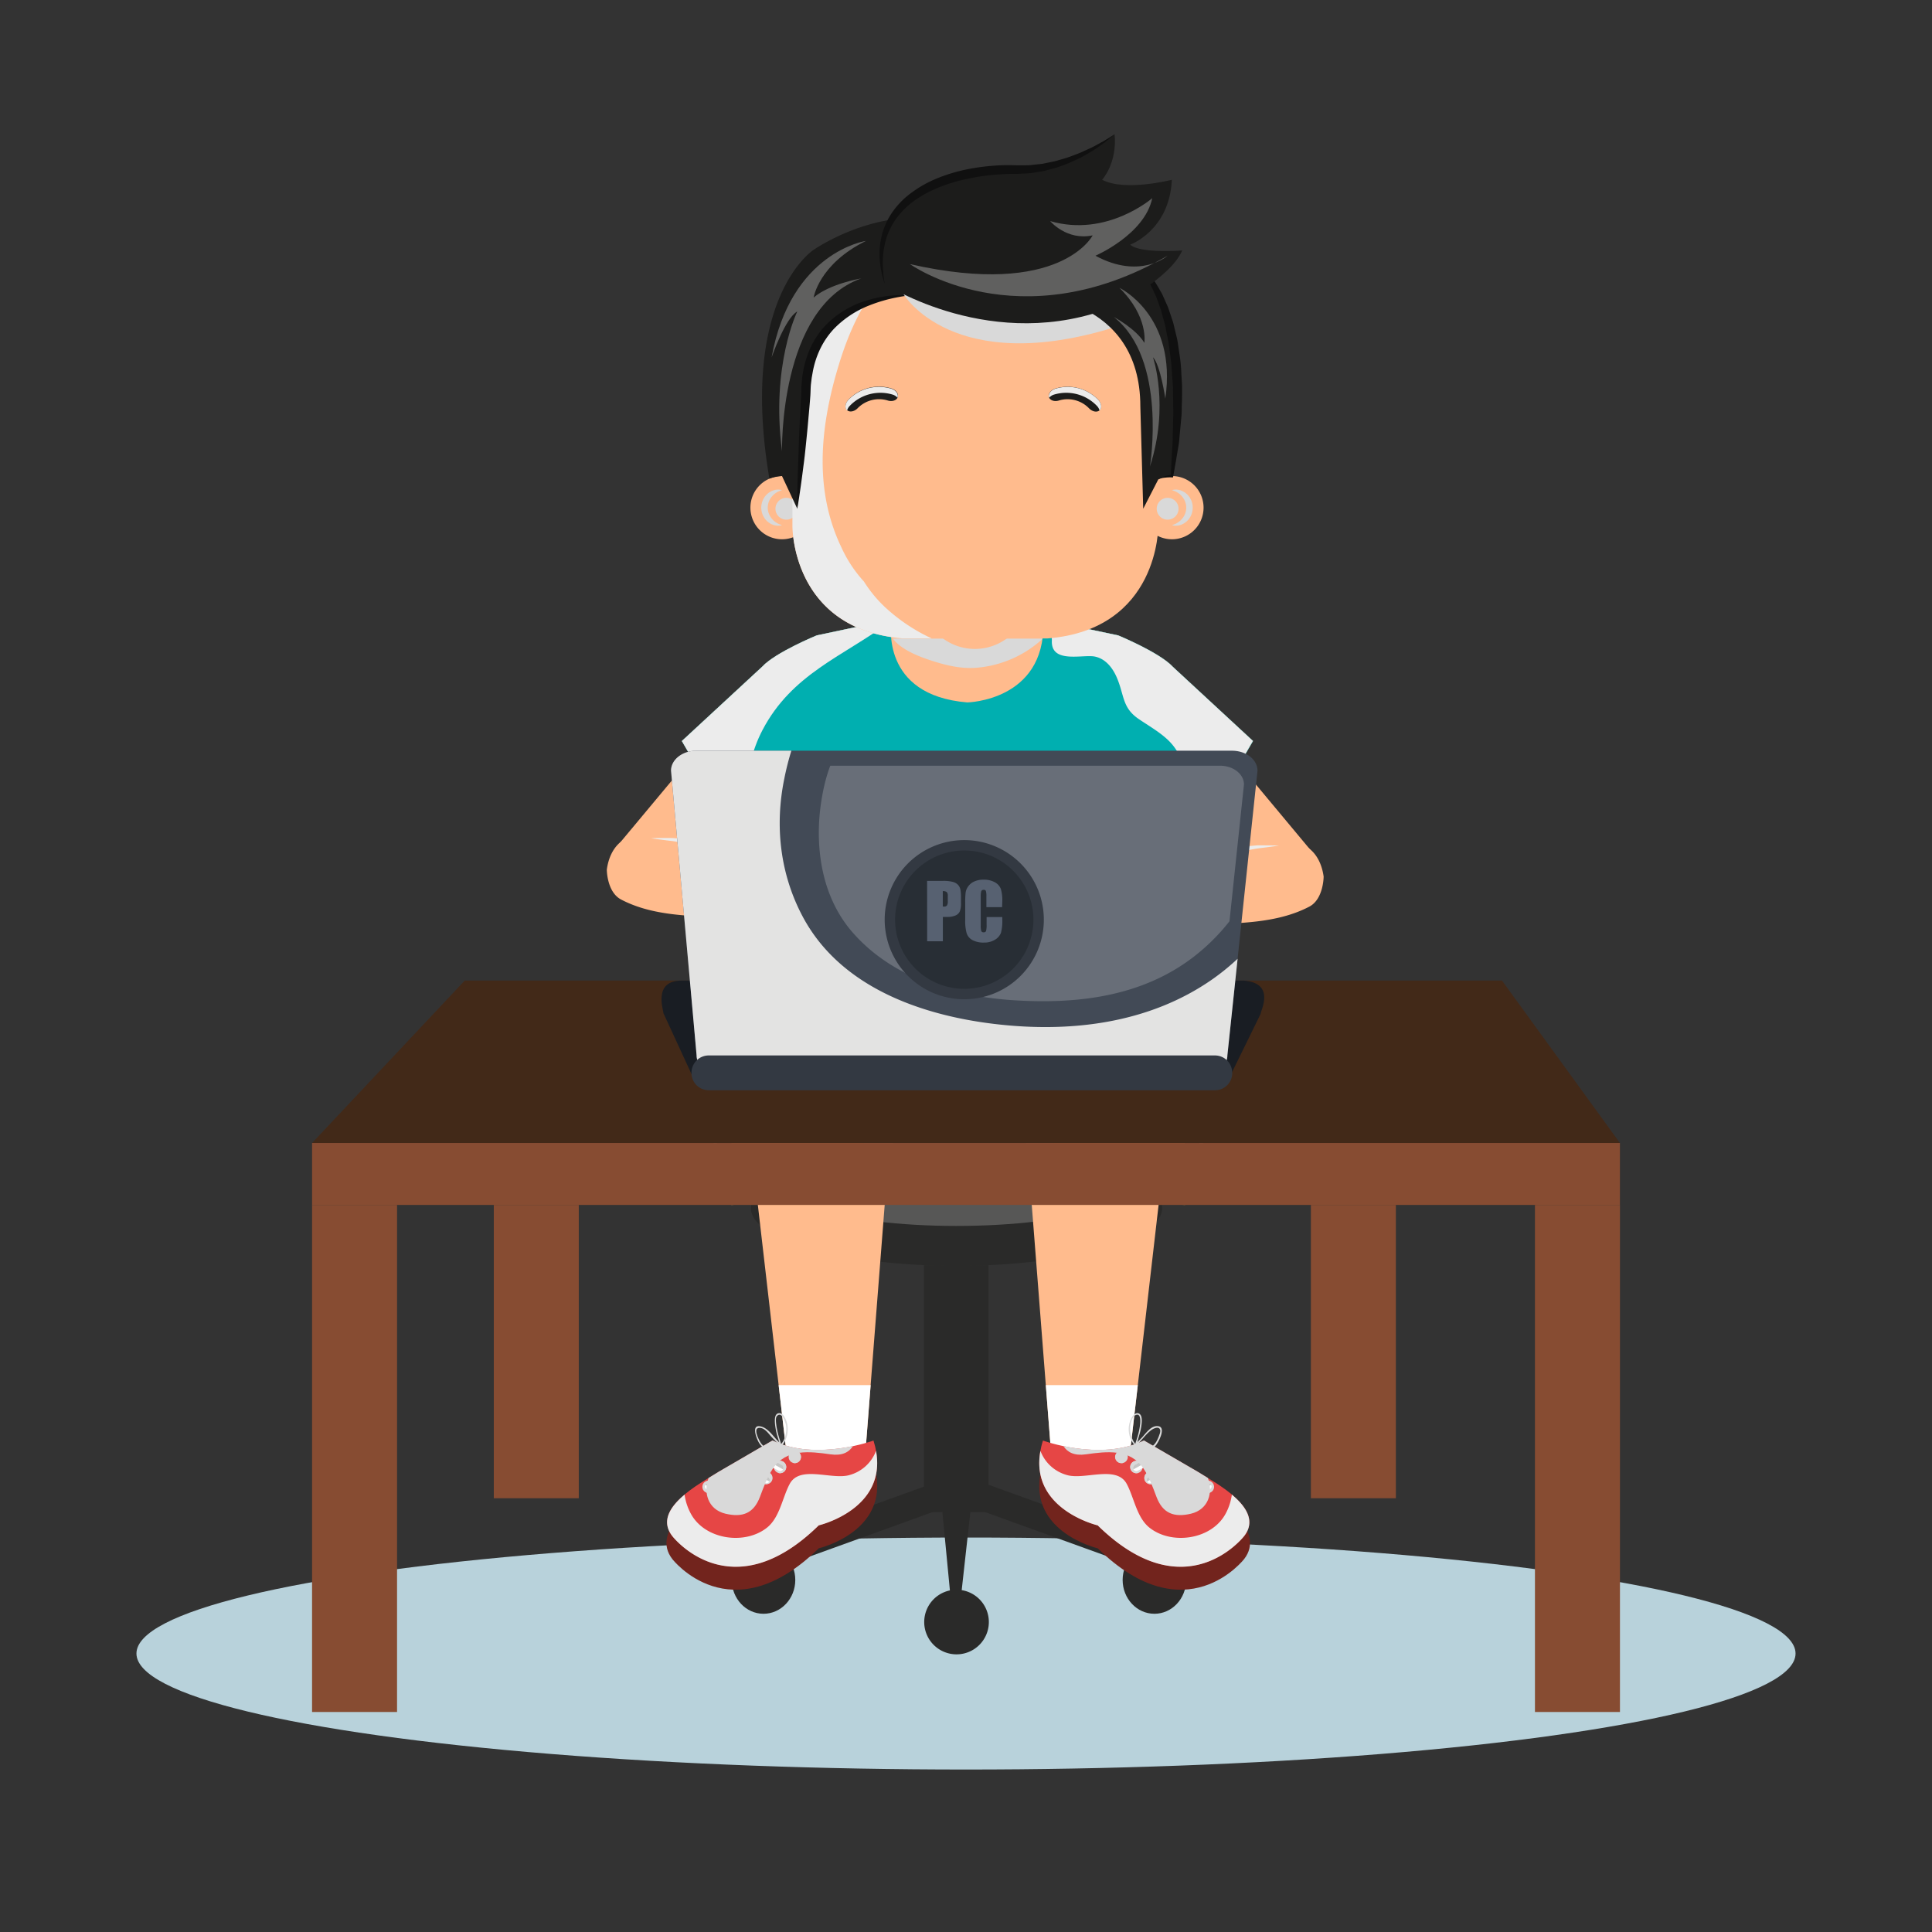 <svg xmlns="http://www.w3.org/2000/svg" width="800" height="800" viewBox="0 0 800 800"><rect x="0" y="0" width="800" height="800" fill="#333333" stroke="none"/><defs><style>.cls-1{isolation:isolate;}.cls-2{fill:#b8d2db;}.cls-3{fill:#2a2a29;}.cls-4{fill:#575756;}.cls-5{fill:#ffbb8d;}.cls-10,.cls-6{fill:#d9d9d9;}.cls-20,.cls-26,.cls-6,.cls-8,.cls-9{mix-blend-mode:multiply;}.cls-7{fill:#00afb0;}.cls-14,.cls-8{fill:#ececec;}.cls-11{fill:#1c1c1b;}.cls-12{fill:#101010;}.cls-13,.cls-17,.cls-25{fill:#fff;}.cls-13{opacity:0.3;}.cls-13,.cls-25{mix-blend-mode:soft-light;}.cls-15{fill:#f8af41;}.cls-16{fill:#0c283e;}.cls-18{fill:#72241d;}.cls-19{fill:#e64645;}.cls-20{fill:#c6c6c5;}.cls-21{fill:#174365;}.cls-22{fill:#422918;}.cls-23{fill:#191d23;}.cls-24{fill:#424a56;}.cls-25{opacity:0.2;}.cls-26{fill:#e3e3e2;}.cls-27{fill:#333942;}.cls-28{fill:#282e35;}.cls-29{fill:#576171;}.cls-30{fill:#874c32;}</style></defs><title>Track 1</title><g class="cls-1"><g id="Layer_1" data-name="Layer 1"><ellipse class="cls-2" cx="400" cy="684.69" rx="343.5" ry="48.03"/><rect class="cls-3" x="311.88" y="627.34" width="78.4" height="11.13" transform="translate(-194.28 157.08) rotate(-19.88)"/><path class="cls-3" d="M329.31,654.23c0,7.71-5.89,14-13.15,14s-13.15-6.25-13.15-14,5.88-14,13.15-14S329.31,646.52,329.31,654.23Z"/><rect class="cls-3" x="437.52" y="593.7" width="11.13" height="78.4" transform="translate(-302.77 834.39) rotate(-70.12)"/><path class="cls-3" d="M464.86,654.23c0,7.71,5.89,14,13.15,14s13.15-6.25,13.15-14-5.89-14-13.15-14S464.86,646.52,464.86,654.23Z"/><rect class="cls-3" x="382.59" y="523.87" width="26.74" height="102.24"/><polygon class="cls-3" points="397.84 661.87 393.65 661.87 389.33 616.8 402.84 616.8 397.84 661.87"/><path class="cls-3" d="M409.46,671.63a13.38,13.38,0,1,1-13.37-13.36A13.38,13.38,0,0,1,409.46,671.63Z"/><path class="cls-3" d="M481.23,500.26c0,13.2-38.12,23.9-85.14,23.9s-85.15-10.7-85.15-23.9,38.12-23.9,85.15-23.9S481.23,487.06,481.23,500.26Z"/><path class="cls-4" d="M481.23,483.74c0,13.2-38.12,23.9-85.14,23.9s-85.15-10.7-85.15-23.9,38.12-23.9,85.15-23.9S481.23,470.54,481.23,483.74Z"/><path class="cls-5" d="M511.49,314.59l31.08,37.28s8.31,30.4-19,24.23l-32.71-23.76Z"/><path class="cls-5" d="M287.84,311.64l-31.09,37.28s-8.3,30.4,19,24.23L308.5,349.4Z"/><path class="cls-5" d="M432.05,258h6.84L463,263.1s17.09,7,22.58,12.95l33.28,30.79L490,356.58l-27-8.29s5.07,46.18,0,77H338.2c-5.07-30.79,0-77,0-77l-27,8.29-28.86-49.74,33.28-30.79c5.48-5.92,22.58-12.95,22.58-12.95L362.26,258h69.79Z"/><path class="cls-6" d="M386,273.65c6.36,2.05,12.72,3.5,19.46,2.75a46,46,0,0,0,26.4-12H369.67C373.27,269.19,380.91,272,386,273.65Z"/><path class="cls-7" d="M432.05,258h6.84L463,263.1s17.09,7,22.58,12.95l33.28,30.79L490,356.58l-27-8.29s5.07,46.18,0,77H338.2c-5.07-30.79,0-77,0-77l-27,8.29-28.86-49.74,33.28-30.79c5.48-5.92,22.58-12.95,22.58-12.95L362.26,258h6.84s-4.78,29.91,31.47,32.86C400.57,290.85,432.58,290.26,432.05,258Z"/><path class="cls-8" d="M395.28,417.7c-34.58-4.52-61.56-24.55-66-58.89-1.3,15.09-3,44.66,1,66.45H467.06a146.39,146.39,0,0,0,1.87-15.43C446.39,420.24,416.05,420.41,395.28,417.7Z"/><path class="cls-8" d="M435.55,265.36c-.36,9.59,12.9,5.51,17.8,6.51,4.44.91,7.41,4.63,9.23,9,3,7.23,2.13,12.12,8.77,16.74,4,2.76,8.3,5.14,11.94,8.48,9,8.22,9.25,21.5,9.6,33.46a104.16,104.16,0,0,1-.27,12.4l26.19-45.15-33.28-30.79C480,270.13,463,263.1,463,263.1L438.89,258h-6.84c0,.46,0,.89,0,1.34C434.09,260.15,435.67,262.15,435.55,265.36Z"/><path class="cls-8" d="M315.75,302.27c12.1-23.09,33.09-30.41,52.05-44.28h-5.54L338.2,263.1s-17.1,7-22.58,12.95l-33.28,30.79,28.86,49.74,3.21-1C307.91,338.49,306.94,319.07,315.75,302.27Z"/><path class="cls-5" d="M479.62,217.75V181.29c5.66-70.9-62.36-80.38-75.75-79.73-13.38-.65-84.36,8.83-75.74,79.73v36.46s-.52,42.86,45.8,46.61h59.89C480.14,260.61,479.62,217.75,479.62,217.75Z"/><path class="cls-5" d="M498.37,210.21a13.09,13.09,0,1,1-13.08-13.09A13.08,13.08,0,0,1,498.37,210.21Z"/><g class="cls-9"><path class="cls-10" d="M486.23,217.12a8.25,8.25,0,0,0,1-.46,12,12,0,0,0,1.12-.74,8.43,8.43,0,0,0,1.09-1.07,6.87,6.87,0,0,0,.93-1.35,7.72,7.72,0,0,0,.61-1.58,7.05,7.05,0,0,0,.15-.81,8.64,8.64,0,0,0,.07-.9,7.14,7.14,0,0,0-.83-3.3,7.29,7.29,0,0,0-.92-1.35,8.49,8.49,0,0,0-1.1-1.07,12,12,0,0,0-1.12-.74c-.37-.18-.7-.35-1-.46a7.07,7.07,0,0,0-.7-.25l-.25-.09.26-.06a3.22,3.22,0,0,1,.74-.13,5.49,5.49,0,0,1,1.22,0,6.36,6.36,0,0,1,1.56.37,6.82,6.82,0,0,1,1.72.91,7.28,7.28,0,0,1,1.58,1.56,8,8,0,0,1,1.12,2.13,7.75,7.75,0,0,1,.3,3.7,8.8,8.8,0,0,1-.3,1.25,7.72,7.72,0,0,1-1.12,2.13,7.28,7.28,0,0,1-1.58,1.56,7,7,0,0,1-1.71.92,6.37,6.37,0,0,1-1.57.36,5.47,5.47,0,0,1-1.21,0,5.08,5.08,0,0,1-.75-.13l-.26-.07.25-.09A7.06,7.06,0,0,0,486.23,217.12Z"/><path class="cls-10" d="M483.48,206.14a4.52,4.52,0,1,1-4.51,4.52A4.53,4.53,0,0,1,483.48,206.14Z"/></g><path class="cls-5" d="M310.73,210.21a13.09,13.09,0,1,0,13.08-13.09A13.08,13.08,0,0,0,310.73,210.21Z"/><g class="cls-9"><path class="cls-10" d="M322.88,217.12a8.25,8.25,0,0,1-1-.46,12,12,0,0,1-1.13-.74,8.43,8.43,0,0,1-1.09-1.07,6.83,6.83,0,0,1-.92-1.35,7.75,7.75,0,0,1-.62-1.58c-.06-.28-.12-.57-.15-.81a8.68,8.68,0,0,1-.06-.9,7,7,0,0,1,.82-3.3,7.33,7.33,0,0,1,.93-1.35,8.43,8.43,0,0,1,1.09-1.07,12,12,0,0,1,1.13-.74c.37-.18.69-.35,1-.46a6.23,6.23,0,0,1,.69-.25l.25-.09-.25-.06a3.33,3.33,0,0,0-.74-.13,5.59,5.59,0,0,0-1.23,0,6.36,6.36,0,0,0-1.56.37,6.77,6.77,0,0,0-1.71.91,7.07,7.07,0,0,0-1.58,1.56,7.72,7.72,0,0,0-1.12,2.13,8.26,8.26,0,0,0-.41,2.48,8.64,8.64,0,0,0,.11,1.22,6.72,6.72,0,0,0,.3,1.25,7.7,7.7,0,0,0,1.11,2.13,7.51,7.51,0,0,0,1.58,1.56,6.87,6.87,0,0,0,1.72.92,6.3,6.3,0,0,0,1.56.36,5.47,5.47,0,0,0,1.21,0,5.26,5.26,0,0,0,.76-.13l.25-.07-.25-.09A7.06,7.06,0,0,1,322.88,217.12Z"/><path class="cls-10" d="M325.62,206.14a4.52,4.52,0,1,0,4.52,4.52A4.53,4.53,0,0,0,325.62,206.14Z"/></g><path class="cls-5" d="M382.81,254.27a22.3,22.3,0,0,0,41.74,0Z"/><path class="cls-8" d="M366.41,251.35a54,54,0,0,1-8.67-10.55,54.14,54.14,0,0,1-9.42-14.32c-11.14-23.34-8.76-48.75-1.71-73,3.44-11.81,7.87-23,15.07-33.06a49.71,49.71,0,0,1,6.26-11.06c-22.19,9.58-44.9,30-39.81,71.93v36.46s-.52,42.86,45.8,46.61H385.8A74.08,74.08,0,0,1,366.41,251.35Z"/><path class="cls-8" d="M380.56,110.52a3.39,3.39,0,0,1,1.73.2c11.42-3.34,23.33-4.85,34.75-3.18-2.16-2-4.42-3.93-6.78-5.74a48.66,48.66,0,0,0-6.39-.24,80.17,80.17,0,0,0-20.24,2.58c-2.16,2.25-4.31,4.53-6.4,6.85a3.09,3.09,0,0,1,.43.14A26.21,26.21,0,0,1,380.56,110.52Z"/><path class="cls-11" d="M323.81,197.12l6.33,13.54s3.53-42.29,3.53-47.22c0-42,43.3-41.11,43.3-41.11l15.75-30.27c-28.52-7.7-55.81,11.39-55.81,11.39s-31,19.77-18.32,94.76A18.06,18.06,0,0,1,323.81,197.12Z"/><path class="cls-12" d="M330.14,210.66s-.08-7.2.33-17.94c.21-5.39.36-11.61.71-18.28.18-3.33.31-6.77.54-10.27.13-1.9.06-3.53.22-5.42l.27-2.82.46-2.76a41.35,41.35,0,0,1,3.61-10.58,33.78,33.78,0,0,1,6.44-8.75A39.46,39.46,0,0,1,359,124.39a51.23,51.23,0,0,1,13-2.17,35.14,35.14,0,0,1,5,.11,45.75,45.75,0,0,0-4.87.67,63.51,63.51,0,0,0-12.3,3.52,41.26,41.26,0,0,0-14.6,9.73,33.3,33.3,0,0,0-5.52,8.05,37.56,37.56,0,0,0-3.15,9.62l-.45,2.53L335.8,159c-.18,1.67-.14,3.6-.28,5.22-.25,3.54-.6,7-.89,10.38s-.63,6.62-.94,9.7-.63,6-1,8.64C331.37,203.57,330.14,210.66,330.14,210.66Z"/><path class="cls-11" d="M371.57,164.83c-.77,1.21-2.53,1.48-4,1a12.4,12.4,0,0,0-12.48,3.25c-1.08,1.09-2.75,1.71-4,1h0c-1.26-.66-1.33-3,.3-4.64a17.59,17.59,0,0,1,17.68-4.6c2.24.67,3.3,2.71,2.52,3.9Z"/><path class="cls-8" d="M351.93,168a17.58,17.58,0,0,1,17.68-4.61,4.34,4.34,0,0,1,2,1.28c.59-1.2-.46-3.09-2.6-3.73a17.59,17.59,0,0,0-17.68,4.6c-1.5,1.54-1.55,3.6-.56,4.44A4.29,4.29,0,0,1,351.93,168Z"/><path class="cls-11" d="M434.5,164.83c.78,1.21,2.53,1.48,4,1A12.39,12.39,0,0,1,451,169.13c1.09,1.09,2.75,1.71,4,1h0c1.27-.66,1.33-3-.29-4.64a17.61,17.61,0,0,0-17.69-4.6c-2.23.67-3.3,2.71-2.52,3.9Z"/><path class="cls-8" d="M454.14,168a17.57,17.57,0,0,0-17.68-4.61,4.26,4.26,0,0,0-2,1.28c-.59-1.2.46-3.09,2.59-3.73a17.61,17.61,0,0,1,17.69,4.6c1.49,1.54,1.54,3.6.56,4.44A4.31,4.31,0,0,0,454.14,168Z"/><path class="cls-6" d="M374.14,121.84s20.53,34.66,88.1,13.44l-11.76-9Z"/><path class="cls-11" d="M479.62,198.52l-6.24,12.14-1.19-42.35c0-45.5-45.64-46-45.64-46L410.8,92.06c28.52-7.7,55.8,13.83,55.8,13.83s29.42,13.43,18.69,91.23C485.29,197.12,481.75,197.12,479.62,198.52Z"/><path class="cls-12" d="M466.6,105.89a19.32,19.32,0,0,1,5.17,3.34,40.47,40.47,0,0,1,4.31,4.47,49.67,49.67,0,0,1,3.49,5.16l1.55,2.71c.45.93.85,1.89,1.28,2.83l1.26,2.85,1,2.94,1,3c.32,1,.5,2,.76,3,.45,2,1.05,4,1.33,6.05l.89,6.13a57.52,57.52,0,0,1,.52,6.15c.1,2,.31,4.1.31,6.15s0,4.11-.08,6.16,0,4.1-.24,6.14l-.56,6.11c-.21,2-.31,4.07-.7,6.08q-1,6.06-2.08,12.06l-.09.46-.41,0a17.35,17.35,0,0,0-2.87.11A10.32,10.32,0,0,0,481,198a7.82,7.82,0,0,0-1.37.51,8.15,8.15,0,0,1,1.28-.76,10.79,10.79,0,0,1,1.4-.57,16.3,16.3,0,0,1,3-.57l-.5.43q.24-6.11.64-12.14c.17-2,.12-4,.2-6.06l.14-6c.13-2,0-4,0-6s-.1-4-.1-6-.27-4-.39-6l-.22-3a27,27,0,0,0-.28-3l-.78-5.93c-.26-2-.76-3.91-1.11-5.87-.2-1-.34-2-.6-2.92l-.81-2.87-.78-2.88-1-2.79c-.35-.93-.66-1.88-1-2.8L477.4,120a56.49,56.49,0,0,0-2.81-5.26l-1.68-2.46c-.56-.83-1.26-1.54-1.87-2.34A22.35,22.35,0,0,0,466.6,105.89Z"/><path class="cls-11" d="M366.32,117.56s45,29.38,95.23,9.24c0,0,22.8-11.27,28-23.09,0,0-17.4,1.37-21.57-2.4,0,0,16.28-5.86,17.26-26.87,0,0-19.35,5-28.86,0,0,0,6.29-6.89,5.16-18.84C450,64.4,435.64,70.53,421.05,70.23,392.6,69.64,357.5,81.87,366.32,117.56Z"/><path class="cls-12" d="M461.58,55.6s-1.55,1.31-4.32,3.54c-1.47,1-3.21,2.33-5.35,3.61l-3.45,2c-1.22.7-2.59,1.26-4,1.94A41.45,41.45,0,0,1,440,68.51l-2.4.88-2.55.67-2.62.7c-.89.2-1.82.31-2.74.48l-2.82.45c-1,.1-1.93.11-2.91.17L421,72l-2.88,0c-1.89.07-3.83.17-5.78.32a88.09,88.09,0,0,0-11.69,1.71,67.62,67.62,0,0,0-11.26,3.32,50.78,50.78,0,0,0-10,5.21,33.92,33.92,0,0,0-7.63,7.08,29.61,29.61,0,0,0-4.46,8.19,34.65,34.65,0,0,0-1.63,7.87,42.91,42.91,0,0,0,0,6.3c.07.88.13,1.66.19,2.35s.17,1.26.24,1.73l.2,1.44s-.15-.49-.41-1.4a33.63,33.63,0,0,1-1-4,36.81,36.81,0,0,1-.69-6.45,31.75,31.75,0,0,1,1-8.47,29.41,29.41,0,0,1,4.26-9.28,34.16,34.16,0,0,1,8-8.15A49.1,49.1,0,0,1,388,73.86a71.31,71.31,0,0,1,11.86-3.63,90.36,90.36,0,0,1,12.24-1.66c2-.15,4-.19,6.06-.18l2.94.06,2.77,0c.92,0,1.83,0,2.73-.07l2.67-.3c.89-.1,1.76-.16,2.62-.3l2.53-.52,2.46-.51,2.35-.69a39.62,39.62,0,0,0,4.43-1.42c1.39-.54,2.76-1,4-1.55l3.54-1.61c2.2-1,4-2.13,5.62-2.94Z"/><path class="cls-13" d="M376.79,109.36s45,32.18,106.69-3.47c0,0-11.31,10.06-29.89,0,0,0,20.38-8.75,23.53-23.83,0,0-18.8,16.35-42.26,9.49,0,0,6.81,8.2,17.59,5.91C452.45,97.46,439.25,123.54,376.79,109.36Z"/><path class="cls-13" d="M358.58,99.76s-31.17,4.43-39.07,48.22c0,0,5.62-16.3,10.63-19,0,0-11,22.28-6.32,57.86,0,0-1.35-59.42,32.78-71.54,0,0-12.91,2.11-19.69,7.9C336.91,123.22,339.05,109.36,358.58,99.76Z"/><path class="cls-13" d="M463.53,119.18s24,11.4,19,45.9c0,0-2-13.92-5.11-17.15,0,0,6.91,20-1.25,45.24,0,0,7.34-44.5-15-61.93,0,0,9.08,4.75,12.69,10.72C473.85,142,475.68,131.13,463.53,119.18Z"/><path class="cls-5" d="M257.16,372.46c8.24,4.34,17.48,5.88,26.5,6.61a187.09,187.09,0,0,0,22.08.57c7.18-.26,14.33-1.58,21.51-1.57,1,0,15.51.62,15.46,1.46L344,359.87c-17.84,1.92-24.09-2.2-24.09-2.2-36.44-13.86-61.26-10.11-61.26-10.11s-6,2.59-7.37,12.46C251.24,360,251.26,369.36,257.16,372.46Z"/><g class="cls-9"><path class="cls-14" d="M319.87,357.67s-3.16-.69-7.83-2c-2.33-.67-5.06-1.39-8-2.27-2.94-.59-6.06-1.29-9.17-2l-4.64-1.1-4.56-.74c-3-.44-5.7-1.16-8.09-1.39-4.76-.55-8-1.09-8-1.09s3.21-.14,8-.09a36.88,36.88,0,0,1,3.89.28c1.38.13,2.83.26,4.33.46l4.63.57,4.73,1c3.16.75,6.32,1.5,9.26,2.28,2.87,1,5.51,2.06,7.79,2.91C316.89,356.34,319.87,357.67,319.87,357.67Z"/></g><path class="cls-15" d="M344,359.87s25.41,1,30.1,20.95c0,0,1.95,4.83-2.79,4,0,0-3.39-7.38-7-8.69,0,0,4.35,9,3.5,18.43,0,0-3.61,2.89-5.77-1.05,0,0,0-6.95-3-12.21,0,0,2.35,10.09-.26,12.72,0,0-3.8,1.31-4.51-2.36l-1.52-8.41-4.51,6s-4.28,2.36-4.07-2.7l2.41-5.19a15.19,15.19,0,0,1-7.6-2.63Z"/><path class="cls-5" d="M542.17,375.41c-8.25,4.33-17.49,5.87-26.51,6.61a189.14,189.14,0,0,1-22.08.56c-7.17-.25-14.33-1.58-21.5-1.56-1,0-15.51.61-15.46,1.45l-1.25-19.66c17.83,1.92,24.09-2.2,24.09-2.2,36.44-13.86,61.26-10.11,61.26-10.11s6,2.6,7.37,12.47C548.09,363,548.07,372.31,542.17,375.41Z"/><g class="cls-9"><path class="cls-14" d="M479.46,360.61s3-1.33,7.53-3.09c2.28-.84,4.92-1.9,7.78-2.91,2.94-.77,6.1-1.52,9.26-2.27l4.73-1,4.63-.57c1.51-.19,3-.32,4.34-.46s2.67-.3,3.89-.28c4.84,0,8,.09,8,.09s-3.2.54-8,1.09c-2.38.24-5.12,1-8.08,1.4l-4.56.74-4.64,1.1c-3.11.69-6.23,1.4-9.17,2-2.9.89-5.63,1.6-8,2.27C482.61,359.93,479.46,360.61,479.46,360.61Z"/></g><path class="cls-15" d="M455.37,362.81s-25.41,1-30.1,20.95c0,0-2,4.84,2.79,4.05,0,0,3.38-7.38,7-8.7,0,0-4.35,9-3.5,18.43,0,0,3.62,2.9,5.78-1.05,0,0,.05-6.94,3-12.2,0,0-2.35,10.09.26,12.71,0,0,3.8,1.32,4.51-2.36l1.52-8.41,4.51,6s4.28,2.36,4.06-2.7l-2.4-5.19a15.18,15.18,0,0,0,7.59-2.62Z"/><polygon class="cls-5" points="313.77 498.6 325.71 602.06 358.29 602.06 366.56 496.04 313.77 498.6"/><path class="cls-16" d="M295.54,460.65s-5.7,30.84,24.61,35.39V447.63S299.79,453,295.54,460.65Z"/><path class="cls-15" d="M320.15,449.06s-22.84,3.95-17.34,49.88l59.78-2.9S381.8,437.89,320.15,449.06Z"/><polygon class="cls-17" points="322.42 573.55 325.71 602.06 358.29 602.06 360.51 573.55 322.42 573.55"/><path class="cls-18" d="M308.38,608.37c-5.47,2.8-11,6.9-13.86,8.66-7.77,4.86-24.81,17.25-16.18,28.47,0,.06,24.16,31.41,60.69-4.38,0,0,31.44-7.31,22.66-35.1,0,0-23.67,8.77-41.81,0C317.11,604.71,312.78,606.12,308.38,608.37Z"/><path class="cls-19" d="M319.88,596.5c18.14,8.76,41.81,0,41.81,0,8.78,27.79-22.66,35.09-22.66,35.09-36.53,35.8-60.65,4.45-60.69,4.39-8.63-11.22,11.43-21.65,19.19-26.5Z"/><path class="cls-8" d="M351.94,610.73c-7.3,2.3-20.69-4.25-24.95,3.75-3,5.59-4.09,13.77-9.29,18-9.16,7.42-25.82,5.14-31.65-5.72a23.19,23.19,0,0,1-2.58-7.87c-5.87,4.92-9.91,10.9-5.13,17.12,0,.06,24.16,31.41,60.69-4.39,0,0,28.16-6.56,23.71-30.84A16.33,16.33,0,0,1,351.94,610.73Z"/><path class="cls-6" d="M300.94,620.89a2.56,2.56,0,1,1,2.55,2.56A2.56,2.56,0,0,1,300.94,620.89Z"/><path class="cls-6" d="M304.41,620.89a2.55,2.55,0,0,1-1.74,2.41,2.53,2.53,0,0,0,.82.15,2.56,2.56,0,0,0,0-5.12,2.53,2.53,0,0,0-.82.15A2.55,2.55,0,0,1,304.41,620.89Z"/><path class="cls-6" d="M308.07,615.77a2.56,2.56,0,1,1,2.56,2.56A2.56,2.56,0,0,1,308.07,615.77Z"/><path class="cls-6" d="M311.54,615.77a2.55,2.55,0,0,1-1.74,2.41,2.56,2.56,0,1,0,.83-5,2.84,2.84,0,0,0-.83.15A2.55,2.55,0,0,1,311.54,615.77Z"/><path class="cls-6" d="M314.61,612a2.56,2.56,0,1,1,2.56,2.56A2.56,2.56,0,0,1,314.61,612Z"/><path class="cls-6" d="M318.08,612a2.57,2.57,0,0,1-1.73,2.42,2.48,2.48,0,0,0,.82.14,2.56,2.56,0,1,0,0-5.11,2.76,2.76,0,0,0-.82.14A2.56,2.56,0,0,1,318.08,612Z"/><path class="cls-6" d="M320.44,607.47A2.56,2.56,0,1,1,323,610,2.56,2.56,0,0,1,320.44,607.47Z"/><path class="cls-6" d="M323.92,607.47a2.56,2.56,0,0,1-1.74,2.41,2.48,2.48,0,0,0,.82.15,2.56,2.56,0,0,0,0-5.12,2.48,2.48,0,0,0-.82.15A2.55,2.55,0,0,1,323.92,607.47Z"/><path class="cls-6" d="M326.56,603.29a2.56,2.56,0,1,1,2.55,2.56A2.56,2.56,0,0,1,326.56,603.29Z"/><path class="cls-6" d="M330,603.29a2.56,2.56,0,0,1-1.74,2.42,2.76,2.76,0,0,0,.82.14,2.56,2.56,0,0,0,0-5.12,2.48,2.48,0,0,0-.82.15A2.56,2.56,0,0,1,330,603.29Z"/><path class="cls-6" d="M290.85,615.54a2.56,2.56,0,1,1,2.42,2.69A2.56,2.56,0,0,1,290.85,615.54Z"/><path class="cls-6" d="M294.32,615.73a2.55,2.55,0,0,1-1.87,2.31,2.52,2.52,0,0,0,.82.19,2.56,2.56,0,0,0,.27-5.11,2.82,2.82,0,0,0-.83.1A2.57,2.57,0,0,1,294.32,615.73Z"/><path class="cls-6" d="M298.24,610.8a2.56,2.56,0,1,1,2.42,2.69A2.56,2.56,0,0,1,298.24,610.8Z"/><path class="cls-6" d="M301.71,611a2.55,2.55,0,0,1-1.86,2.32,2.19,2.19,0,0,0,.81.19,2.56,2.56,0,1,0-.56-5A2.55,2.55,0,0,1,301.71,611Z"/><path class="cls-6" d="M305,607.42a2.56,2.56,0,1,1,2.43,2.69A2.57,2.57,0,0,1,305,607.42Z"/><path class="cls-6" d="M308.43,607.61a2.54,2.54,0,0,1-1.86,2.31,2.29,2.29,0,0,0,.82.19,2.56,2.56,0,1,0,.26-5.11,2.6,2.6,0,0,0-.83.11A2.54,2.54,0,0,1,308.43,607.61Z"/><path class="cls-6" d="M311,603.16a2.56,2.56,0,1,1,2.42,2.69A2.55,2.55,0,0,1,311,603.16Z"/><path class="cls-6" d="M314.5,603.34a2.55,2.55,0,0,1-1.86,2.32,2.67,2.67,0,0,0,.81.19,2.56,2.56,0,1,0-.56-5A2.55,2.55,0,0,1,314.5,603.34Z"/><path class="cls-6" d="M317.18,599.83a2.56,2.56,0,1,1,2.42,2.69A2.55,2.55,0,0,1,317.18,599.83Z"/><path class="cls-6" d="M320.65,600a2.56,2.56,0,0,1-1.87,2.32,2.8,2.8,0,0,0,.82.19,2.56,2.56,0,0,0,.27-5.11,2.52,2.52,0,0,0-.83.1A2.57,2.57,0,0,1,320.65,600Z"/><path class="cls-17" d="M304.41,621.68a1.36,1.36,0,0,1-1.86.52l-10-5.55a1.36,1.36,0,0,1-.53-1.86h0a1.36,1.36,0,0,1,1.86-.52l10,5.54a1.38,1.38,0,0,1,.53,1.87Z"/><path class="cls-20" d="M292.15,614.85l12.26,6.83a1.38,1.38,0,0,0-.53-1.87l-10-5.54a1.36,1.36,0,0,0-1.86.52,1.4,1.4,0,0,0-.17.51Z"/><path class="cls-17" d="M311.14,616.94a1.37,1.37,0,0,1-1.86.53l-10-5.56a1.37,1.37,0,0,1-.53-1.86h0a1.37,1.37,0,0,1,1.86-.52l10,5.55a1.37,1.37,0,0,1,.53,1.86Z"/><path class="cls-20" d="M298.88,610.1l12.26,6.84a1.37,1.37,0,0,0-.53-1.86l-10-5.55a1.37,1.37,0,0,0-1.86.52,1.44,1.44,0,0,0-.16.51Z"/><path class="cls-17" d="M318.58,613.47a1.37,1.37,0,0,1-1.86.53l-10-5.56a1.35,1.35,0,0,1-.53-1.85h0a1.37,1.37,0,0,1,1.86-.54l10,5.56a1.37,1.37,0,0,1,.53,1.86Z"/><path class="cls-20" d="M306.32,606.64l12.26,6.83a1.37,1.37,0,0,0-.53-1.86l-10-5.56a1.37,1.37,0,0,0-1.86.54,1.13,1.13,0,0,0-.16.51Z"/><path class="cls-17" d="M324.21,608.44a1.36,1.36,0,0,1-1.86.53l-10-5.55a1.37,1.37,0,0,1-.53-1.86h0a1.37,1.37,0,0,1,1.86-.53l10,5.55a1.37,1.37,0,0,1,.52,1.86Z"/><path class="cls-20" d="M312,601.61l12.26,6.83a1.37,1.37,0,0,0-.52-1.86l-10-5.55a1.37,1.37,0,0,0-1.86.53,1.39,1.39,0,0,0-.16.5Z"/><path class="cls-10" d="M318.7,601.74c1.39.75,3,0,4.1-1,1.48-1.44.42-3.36-.07-5.1a34.28,34.28,0,0,1-1.24-5.3c-.1-.88-.48-3.14.17-3.89,2.1-2.46,3.71,2.93,3.85,3.92a10.89,10.89,0,0,1-.78,5.52c-1.93,4.61-7.58,5.63-10.11.91-.74-1.39-2.86-5.65,0-5.55,2,.07,3.44,2.17,4.64,3.5s2.4,2.48,3.63,3.7c1.92,1.9,4,3.7,6,5.53.31.28.81-.14.5-.42-2.41-2.21-4.83-4.4-7.15-6.72-1.94-1.94-3.86-5-6.56-6-4.71-1.64-2.8,3.85-1.68,6.07,2.45,4.88,8.57,4.73,11-.12a10.86,10.86,0,0,0,.81-7.81c-.42-1.35-1.42-4-3.27-3.82s-1.73,2.69-1.67,4a27,27,0,0,0,1.22,6.14c.39,1.36,1,2.72.62,4.11a3.09,3.09,0,0,1-3.87,2.05c-.14,0-.29.17-.13.26Z"/><path class="cls-6" d="M293.4,612c-2.19,5.87-.4,13,7,14.79,7,1.64,11.68-.08,14.29-7,1.52-4,2.91-8,5.28-11.58,5.58-8.43,15.27-7.22,23.94-6,4.75.68,7.63-.82,9.31-3.44-8.53,1.8-22,3.17-33.35-2.31l-22.35,13C296.38,610.2,295,611,293.4,612Z"/><polygon class="cls-5" points="479.79 498.6 467.85 602.06 435.27 602.06 427 496.04 479.79 498.6"/><path class="cls-16" d="M498,460.65s5.69,30.84-24.62,35.39v-48.4S493.78,453,498,460.65Z"/><path class="cls-15" d="M473.41,449.06s22.84,3.95,17.35,49.88L431,496S411.76,437.89,473.41,449.06Z"/><path class="cls-21" d="M492.6,448.44l-37.33-23.18h-117L301,448.44c-12.84,6.5-4.61,27.71-4.61,27.71,4.61-27.71,34.77-22.71,34.77-22.71,31.7,3.7,31.45,42.6,31.45,42.6l34.21-17.63L431,496s-.25-38.9,31.45-42.6c0,0,30.16-5,34.77,22.71C497.21,476.15,505.44,454.94,492.6,448.44Z"/><path class="cls-21" d="M492.6,448.44l-37.33-23.18h-117L301,448.44c-12.84,6.5-4.61,27.71-4.61,27.71,4.61-27.71,34.77-22.71,34.77-22.71,31.7,3.7,31.45,42.6,31.45,42.6l34.21-17.63L431,496s-.25-38.9,31.45-42.6c0,0,30.16-5,34.77,22.71C497.21,476.15,505.44,454.94,492.6,448.44Z"/><path class="cls-20" d="M367.4,493.41c3.94-11.35,4.93-24-4.87-32.69-4.36-3.88-8.73-7.13-12.21-11.87-1.21-1.66-.95-4.49-.59-6.37.43-2.24-4.74-2.63-5.88-2.88-4-.86-5.28-5.6-3.57-8.86a18.36,18.36,0,0,1,4.48-5.64l-6.36,0L301,448.14c-12.86,6.45-4.7,27.7-4.7,27.7,4.7-27.7,34.85-22.61,34.85-22.61,31.68,3.8,31.31,42.7,31.31,42.7Z"/><path class="cls-20" d="M492.64,448.74l-37.26-23.29h-2.82a17.58,17.58,0,0,1-2.83,4.22c-.67.79-3.07,2.8-4,4.1.1.16.16.28.29.46a4.48,4.48,0,0,1,.61,1.08c.23.21.54.52,1,.94a8.71,8.71,0,0,1,2.1,3.43c1,3.72-.79,8-3.4,10.7a31.79,31.79,0,0,1-11.37,7.35c-7.21,2.89-9.6,8.06-10.19,15.87a79.13,79.13,0,0,0,1.15,20l5,2.59s-.13-38.9,31.58-42.51c0,0,30.18-4.9,34.7,22.82C497.16,476.46,505.46,455.27,492.64,448.74Z"/><polygon class="cls-17" points="471.14 573.55 467.85 602.06 435.27 602.06 433.05 573.55 471.14 573.55"/><path class="cls-18" d="M485.19,608.37c5.46,2.8,11,6.9,13.85,8.66,7.77,4.86,24.81,17.25,16.18,28.48-.05.06-24.16,31.4-60.69-4.39,0,0-31.44-7.31-22.66-35.1,0,0,23.67,8.77,41.81,0C476.45,604.71,480.78,606.12,485.19,608.37Z"/><path class="cls-19" d="M473.68,596.5c-18.14,8.77-41.81,0-41.81,0-8.78,27.79,22.66,35.1,22.66,35.1,36.53,35.79,60.64,4.44,60.69,4.38,8.63-11.22-11.43-21.65-19.19-26.5Z"/><path class="cls-8" d="M441.62,610.73c7.3,2.3,20.69-4.24,24.95,3.75,3,5.59,4.1,13.77,9.29,18,9.16,7.42,25.82,5.14,31.66-5.72a23.38,23.38,0,0,0,2.57-7.87c5.87,4.92,9.91,10.9,5.13,17.12-.05.06-24.16,31.41-60.69-4.38,0,0-28.16-6.57-23.71-30.85A16.33,16.33,0,0,0,441.62,610.73Z"/><path class="cls-6" d="M492.63,620.89a2.56,2.56,0,1,0-2.56,2.56A2.56,2.56,0,0,0,492.63,620.89Z"/><path class="cls-6" d="M489.15,620.89a2.55,2.55,0,0,0,1.74,2.41,2.53,2.53,0,0,1-.82.15,2.56,2.56,0,1,1,0-5.12,2.53,2.53,0,0,1,.82.15A2.55,2.55,0,0,0,489.15,620.89Z"/><path class="cls-6" d="M485.49,615.77a2.56,2.56,0,1,0-2.56,2.56A2.56,2.56,0,0,0,485.49,615.77Z"/><path class="cls-6" d="M482,615.77a2.54,2.54,0,0,0,1.74,2.41,2.55,2.55,0,1,1-.83-5,2.84,2.84,0,0,1,.83.15A2.55,2.55,0,0,0,482,615.77Z"/><path class="cls-6" d="M479,612a2.56,2.56,0,1,0-2.56,2.57A2.55,2.55,0,0,0,479,612Z"/><path class="cls-6" d="M475.48,612a2.56,2.56,0,0,0,1.74,2.42,2.53,2.53,0,0,1-3.39-2.42,2.56,2.56,0,0,1,2.56-2.55,2.89,2.89,0,0,1,.83.14A2.56,2.56,0,0,0,475.48,612Z"/><path class="cls-6" d="M473.12,607.47a2.56,2.56,0,1,0-2.56,2.56A2.56,2.56,0,0,0,473.12,607.47Z"/><path class="cls-6" d="M469.64,607.47a2.55,2.55,0,0,0,1.74,2.41,2.48,2.48,0,0,1-.82.15,2.56,2.56,0,0,1,0-5.12,2.48,2.48,0,0,1,.82.15A2.55,2.55,0,0,0,469.64,607.47Z"/><path class="cls-6" d="M467,603.29a2.56,2.56,0,1,0-2.56,2.56A2.56,2.56,0,0,0,467,603.29Z"/><path class="cls-6" d="M463.53,603.29a2.56,2.56,0,0,0,1.74,2.42,2.76,2.76,0,0,1-.82.14,2.56,2.56,0,1,1,0-5.11,2.48,2.48,0,0,1,.82.14A2.56,2.56,0,0,0,463.53,603.29Z"/><path class="cls-6" d="M502.71,615.54a2.56,2.56,0,1,0-2.42,2.69A2.56,2.56,0,0,0,502.71,615.54Z"/><path class="cls-6" d="M499.24,615.73A2.55,2.55,0,0,0,501.1,618a2.4,2.4,0,0,1-.81.19,2.56,2.56,0,0,1-.27-5.11,2.82,2.82,0,0,1,.83.1A2.56,2.56,0,0,0,499.24,615.73Z"/><path class="cls-6" d="M495.32,610.8a2.56,2.56,0,1,0-2.42,2.69A2.56,2.56,0,0,0,495.32,610.8Z"/><path class="cls-6" d="M491.85,611a2.57,2.57,0,0,0,1.87,2.32,2.51,2.51,0,0,1-.82.18,2.56,2.56,0,1,1-.27-5.11,2.53,2.53,0,0,1,.83.11A2.55,2.55,0,0,0,491.85,611Z"/><path class="cls-6" d="M488.59,607.43a2.56,2.56,0,1,0-2.42,2.68A2.56,2.56,0,0,0,488.59,607.43Z"/><path class="cls-6" d="M485.13,607.61a2.56,2.56,0,0,0,1.86,2.32,2.51,2.51,0,0,1-.82.18,2.56,2.56,0,1,1-.27-5.11,2.53,2.53,0,0,1,.83.11A2.55,2.55,0,0,0,485.13,607.61Z"/><path class="cls-6" d="M482.53,603.16a2.56,2.56,0,1,0-2.42,2.69A2.55,2.55,0,0,0,482.53,603.16Z"/><path class="cls-6" d="M479.06,603.34a2.55,2.55,0,0,0,1.86,2.32,2.67,2.67,0,0,1-.81.19,2.56,2.56,0,1,1,.56-5A2.55,2.55,0,0,0,479.06,603.34Z"/><path class="cls-6" d="M476.38,599.83a2.56,2.56,0,1,0-2.42,2.69A2.55,2.55,0,0,0,476.38,599.83Z"/><path class="cls-6" d="M472.92,600a2.53,2.53,0,0,0,1.86,2.32,2.8,2.8,0,0,1-.82.19,2.56,2.56,0,1,1-.27-5.11,2.52,2.52,0,0,1,.83.1A2.55,2.55,0,0,0,472.92,600Z"/><path class="cls-17" d="M489.15,621.68a1.36,1.36,0,0,0,1.86.52l10-5.55a1.37,1.37,0,0,0,.52-1.86h0a1.36,1.36,0,0,0-1.86-.52l-10,5.54a1.38,1.38,0,0,0-.53,1.87Z"/><path class="cls-20" d="M501.41,614.85l-12.26,6.83a1.38,1.38,0,0,1,.53-1.87l10-5.54a1.36,1.36,0,0,1,1.86.52,1.46,1.46,0,0,1,.17.51Z"/><path class="cls-17" d="M482.42,616.94a1.37,1.37,0,0,0,1.86.53l10-5.56a1.36,1.36,0,0,0,.53-1.85h0a1.37,1.37,0,0,0-1.86-.53l-10,5.55a1.37,1.37,0,0,0-.53,1.86Z"/><path class="cls-20" d="M494.69,610.1l-12.27,6.84a1.37,1.37,0,0,1,.53-1.86l10-5.55a1.37,1.37,0,0,1,1.86.53,1.33,1.33,0,0,1,.16.5Z"/><path class="cls-17" d="M475,613.47a1.37,1.37,0,0,0,1.86.53l10-5.55a1.37,1.37,0,0,0,.52-1.86h0a1.36,1.36,0,0,0-1.85-.54l-10,5.56a1.37,1.37,0,0,0-.53,1.86Z"/><path class="cls-20" d="M487.24,606.64,475,613.47a1.37,1.37,0,0,1,.53-1.86l10-5.56a1.36,1.36,0,0,1,1.85.54,1.32,1.32,0,0,1,.16.51Z"/><path class="cls-17" d="M469.35,608.44a1.36,1.36,0,0,0,1.86.53l10-5.55a1.37,1.37,0,0,0,.53-1.86h0a1.37,1.37,0,0,0-1.86-.53l-10,5.55a1.37,1.37,0,0,0-.52,1.86Z"/><path class="cls-20" d="M481.61,601.61l-12.26,6.83a1.37,1.37,0,0,1,.52-1.86l10-5.55a1.37,1.37,0,0,1,1.86.53,1.22,1.22,0,0,1,.16.5Z"/><path class="cls-10" d="M474.75,601.47a3.59,3.59,0,0,1-3.05-.65c-1.34-.94-1-2.42-.68-3.86.42-1.92,1.14-3.76,1.46-5.71.23-1.38.83-4.68-.57-5.75s-2.8.55-3.41,1.68a10.19,10.19,0,0,0-.71,7.53c1.25,4.73,7,8.42,10.79,3.83,1.12-1.35,4.46-7.52,1-8-3.05-.41-5.23,3.21-7,5-2.7,2.74-5.53,5.33-8.36,7.92-.31.28.11.78.42.5,2-1.83,4-3.63,6-5.53s3.92-4.71,6.17-6.32c.94-.67,3.26-1.76,3.63.18a3.84,3.84,0,0,1-.34,1.72,15.69,15.69,0,0,1-1.1,2.61c-2.4,4.52-7.91,4.1-10-.5a10.88,10.88,0,0,1-1-5.62c.15-1.18.8-3.68,1.89-4.35,2.6-1.58,2.29,2.48,2.24,3.3a30.08,30.08,0,0,1-1.3,6.08c-.49,1.73-1.55,3.67-.12,5.12,1,1,2.73,1.79,4.11,1,.13-.08.08-.32-.09-.28Z"/><path class="cls-6" d="M500.16,612c2.19,5.87.4,13-7,14.79-7,1.64-11.69-.08-14.3-7-1.52-4-2.91-8-5.28-11.58-5.58-8.43-15.27-7.22-23.94-6-4.75.68-7.63-.82-9.31-3.44,8.53,1.8,22,3.17,33.35-2.31l22.35,13C497.18,610.2,498.61,611.05,500.16,612Z"/><polygon class="cls-22" points="670.78 473.29 129.22 473.29 192.43 406.04 621.94 406.04 670.78 473.29"/><path class="cls-23" d="M509.05,446.24c-1.77,2.66-5.16,2.63-11.05,2.63H297.69c-5.89,0-10.66-1.17-10.66-2.63l-12.32-26.7c0-1.45-4.4-13.5,7.57-13.5H515.09c13.17,1.12,6.92,12.3,6.92,13.76Z"/><path class="cls-24" d="M508.23,437c0,4.56-4.71,8.25-10.52,8.25H299c-5.81,0-10.53-3.69-10.53-8.25L277.86,319.1c0-4.55,4.72-8.25,10.53-8.25H510.18c5.81,0,10.53,3.7,10.53,8.25Z"/><path class="cls-25" d="M339.17,340.45c-.83,16.21,2.83,32.87,13.69,45.43,16.93,19.55,43.15,26.95,68.21,28.38,25.83,1.48,52-1.78,73.12-18a84.48,84.48,0,0,0,14.91-14.78l6-56.66c0-4.28-4.43-7.75-9.89-7.75H343.8C340.72,325.06,339.46,334.79,339.17,340.45Z"/><path class="cls-26" d="M502.13,405.42c-26.34,18.45-59,22.31-90.3,18.58-30.75-3.66-64-15.43-79.45-44.46-9.38-17.62-11.62-37.54-7.63-57.05a114.17,114.17,0,0,1,2.94-11.64h-39.3c-5.81,0-10.53,3.7-10.53,8.25L288.44,437c0,4.56,4.72,8.25,10.53,8.25H497.71c5.81,0,10.52-3.69,10.52-8.25L512.47,397A95.42,95.42,0,0,1,502.13,405.42Z"/><path class="cls-27" d="M432.23,380.81a32.95,32.95,0,1,1-33-32.94A32.95,32.95,0,0,1,432.23,380.81Z"/><path class="cls-28" d="M427.92,380.81a28.64,28.64,0,1,1-28.64-28.64A28.64,28.64,0,0,1,427.92,380.81Z"/><path class="cls-29" d="M383.89,364.75h6.55a15.22,15.22,0,0,1,4.08.42,4.57,4.57,0,0,1,2.15,1.2,4.14,4.14,0,0,1,1,1.91,17.17,17.17,0,0,1,.25,3.47v2.17a9.09,9.09,0,0,1-.49,3.49,3.41,3.41,0,0,1-1.81,1.68,8.61,8.61,0,0,1-3.46.59h-1.74v10.07h-6.5Zm6.5,4.28v6.36h.48a1.47,1.47,0,0,0,1.24-.44,3.23,3.23,0,0,0,.35-1.83v-2.05a2.42,2.42,0,0,0-.4-1.67A2.59,2.59,0,0,0,390.39,369Z"/><path class="cls-29" d="M414.94,375.64h-6.5v-4.35a7.81,7.81,0,0,0-.21-2.37.89.89,0,0,0-.92-.46,1,1,0,0,0-1,.57,8.91,8.91,0,0,0-.21,2.47v11.61a8.28,8.28,0,0,0,.21,2.37.93.93,0,0,0,1,.56.91.91,0,0,0,1-.56,9.47,9.47,0,0,0,.22-2.61v-3.14h6.5v1a19.1,19.1,0,0,1-.55,5.51,5.66,5.66,0,0,1-2.42,2.84,8.36,8.36,0,0,1-4.63,1.22,9.6,9.6,0,0,1-4.71-1,5,5,0,0,1-2.45-2.87,18.83,18.83,0,0,1-.6-5.5v-7.3a33.56,33.56,0,0,1,.18-4.06,5.66,5.66,0,0,1,1.11-2.6,6.1,6.1,0,0,1,2.54-2,9.06,9.06,0,0,1,3.75-.72,9.29,9.29,0,0,1,4.74,1.1,5.39,5.39,0,0,1,2.45,2.77,16.67,16.67,0,0,1,.59,5.16Z"/><path class="cls-27" d="M510.25,444.24a7.13,7.13,0,0,1-7,7.21H293.34a7.13,7.13,0,0,1-7-7.21h0a7.13,7.13,0,0,1,7-7.2H503.21a7.12,7.12,0,0,1,7,7.2Z"/><rect class="cls-30" x="129.22" y="473.29" width="541.56" height="25.65"/><rect class="cls-30" x="129.22" y="498.94" width="35.19" height="209.96"/><rect class="cls-30" x="204.47" y="498.94" width="35.19" height="121.45"/><rect class="cls-30" x="542.81" y="498.94" width="35.19" height="121.45"/><rect class="cls-30" x="635.59" y="498.94" width="35.2" height="209.96"/></g></g></svg>